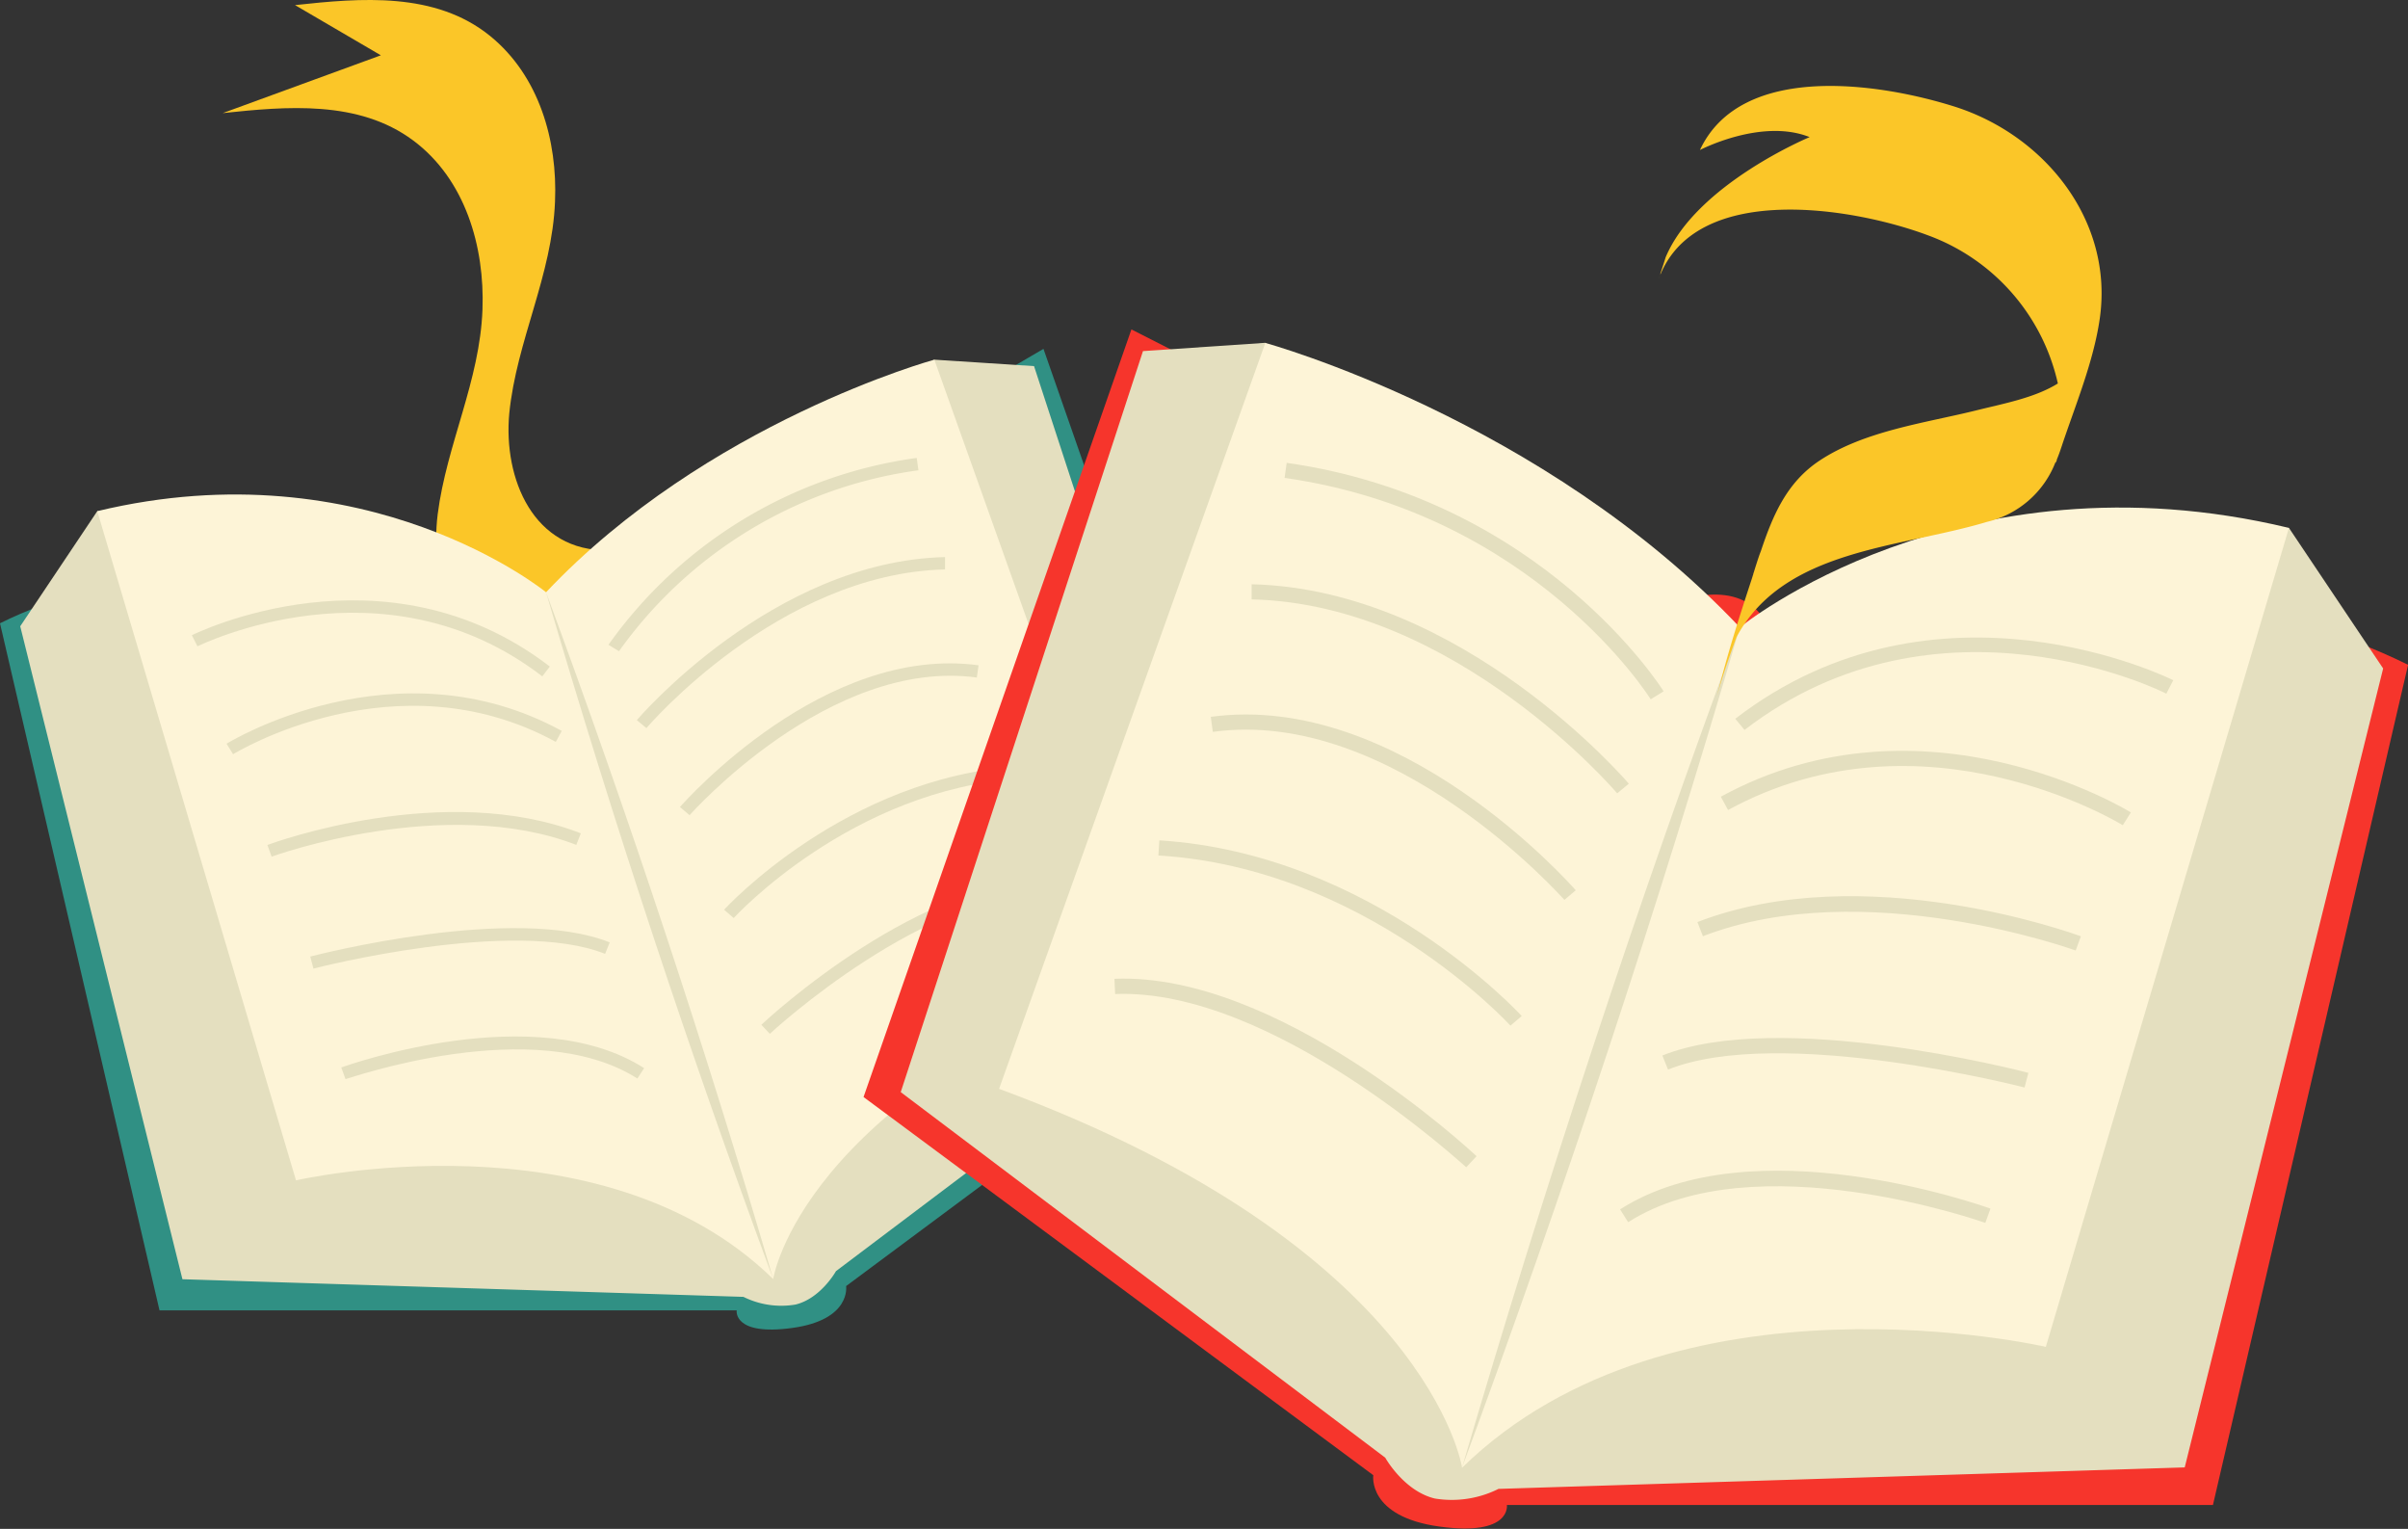 <svg xmlns="http://www.w3.org/2000/svg" viewBox="0 0 249.99 158.68"><rect x="0" y="0" width="249.99" height="158.68" fill="#333333" stroke="none"/><defs><style>.cls-1{fill:#fbc628;}.cls-2{fill:#309084;}.cls-3{fill:#e4dfbf;}.cls-4{fill:#fdf4d7;}.cls-5{fill:#f6352c;}</style></defs><title>Asset 91</title><g id="Layer_2" data-name="Layer 2"><g id="Layer_1-2" data-name="Layer 1"><path class="cls-1" d="M63.17,57.11c-.76,0-3.25,5-3.71,5.67s-3.05,5.57-3.82,5.59c-8.19.17-11.08-8.05-10.2-15,.93-7.26,4.38-13.83,4.65-21.25.24-6.51-1.78-13.53-7.22-17.56-5.66-4.2-13.15-3.52-19.75-2.82l16.42-6L30.63.53C37.45-.21,45.19-.89,50.89,3.74c5.08,4.13,7,10.84,6.73,17.17-.29,7.66-4,14.47-4.75,22C52.24,49.68,55.38,57.28,63.17,57.11Z"/><path class="cls-2" d="M0,64.69,16.56,136H76.48s-.42,2.67,5.75,1.83,5.61-4.35,5.61-4.35l43.23-32.13L108.33,36.21,62.25,63.1s-5.34-2.39-7.86,1.12C54.39,64.22,23.15,53.19,0,64.69Z"/><path class="cls-3" d="M10.1,53.05,2.1,65l16.84,67.77,58.24,1.83a8.84,8.84,0,0,0,5.4.8c2.63-.63,4.21-3.47,4.21-3.47l41.12-31L107.35,38,97,37.33,58.42,65.54Z"/><path class="cls-4" d="M10.1,53.05l20.63,69.46s31.58-7.3,49.54,10.24c0,0,2.8-18.66,39.29-32.13L97,37.33S73.39,43.79,56.69,61.47C56.69,61.47,38.17,46.31,10.1,53.05Z"/><path class="cls-3" d="M56.69,61.47c8.66,23.43,16.56,47.3,23.58,71.28-8.67-23.44-16.56-47.3-23.58-71.28Z"/><path class="cls-3" d="M56.3,70.2C39.8,57.51,20.69,67,20.5,67.08l-.58-1.15c.2-.1,20-9.94,37.16,3.25Z"/><path class="cls-3" d="M24.2,78.28l-.68-1.09c.17-.11,17.54-10.76,34.8-1.33L57.7,77C41.12,67.93,24.37,78.17,24.2,78.28Z"/><path class="cls-3" d="M28.2,88.91l-.44-1.21C28.5,87.42,46.2,81,60.3,86.49l-.47,1.2C46.19,82.42,28.38,88.84,28.2,88.91Z"/><path class="cls-3" d="M32.54,100.53l-.33-1.25c.86-.22,21.18-5.43,31.09-1.47L62.82,99C53.31,95.2,32.74,100.47,32.54,100.53Z"/><path class="cls-3" d="M35.87,112l-.44-1.21c.82-.29,20.17-7.13,31.44.07l-.7,1.08C55.44,105.1,36.06,112,35.87,112Z"/><path class="cls-3" d="M64.26,67.59l-1.09-.67a47.08,47.08,0,0,1,32-19.39l.18,1.28A45.76,45.76,0,0,0,64.26,67.59Z"/><path class="cls-3" d="M67.11,75.57l-1-.83c.14-.16,14.11-16.5,32-16.92l0,1.28C80.85,59.51,67.24,75.41,67.11,75.57Z"/><path class="cls-3" d="M71.59,84.61l-1-.85c.61-.69,15-16.88,31-14.71l-.18,1.27C86.13,68.24,71.73,84.45,71.59,84.61Z"/><path class="cls-3" d="M76.17,95.28l-1-.86c.13-.14,12.64-13.77,30.75-14.9L106,80.8C88.45,81.9,76.29,95.15,76.17,95.28Z"/><path class="cls-3" d="M79.92,107.3l-.88-.94c.68-.64,16.85-15.62,30.73-15l0,1.28C96.38,92.07,80.08,107.14,79.92,107.3Z"/><path class="cls-5" d="M250,69l-20.26,87.2h-73.3s.51,3.27-7,2.24-6.87-5.33-6.87-5.33L89.65,113.86l27.81-79.67,56,28.49S180,59.76,183,64.06C183,64.06,221.66,55,250,69Z"/><path class="cls-3" d="M237.63,54.79l9.78,14.59-20.6,82.92-71.24,2.23a10.84,10.84,0,0,1-6.61,1c-3.22-.77-5.15-4.24-5.15-4.24l-50.3-37.94,25.15-76.91,12.7-.86,47.16,34.5Z"/><path class="cls-4" d="M237.63,54.79l-25.24,85s-38.62-8.92-60.6,12.54c0,0-3.43-22.84-48.07-39.32l27.64-77.42s28.84,7.9,49.27,29.53C180.63,65.09,203.29,46.55,237.63,54.79Z"/><path class="cls-3" d="M180.63,65.09C170,93.75,160.38,123,151.79,152.3c10.6-28.68,20.26-57.88,28.84-87.21Z"/><path class="cls-3" d="M181.11,75.76C201.3,60.24,224.67,71.83,224.9,72l.72-1.4c-.25-.13-24.48-12.17-45.47,4Z"/><path class="cls-3" d="M220.38,85.65l.84-1.33c-.22-.14-21.47-13.16-42.57-1.63l.75,1.38C199.68,73,220.18,85.52,220.38,85.65Z"/><path class="cls-3" d="M215.49,98.65l.54-1.47c-.91-.34-22.56-8.15-39.81-1.48l.57,1.47C193.48,90.72,215.27,98.58,215.49,98.65Z"/><path class="cls-3" d="M210.18,112.87l.4-1.52c-1.05-.28-25.91-6.65-38-1.8l.59,1.46C184.77,106.35,209.93,112.8,210.18,112.87Z"/><path class="cls-3" d="M206.11,126.92l.53-1.48c-1-.36-24.67-8.72-38.45.08l.84,1.33C182.17,118.46,205.87,126.84,206.11,126.92Z"/><path class="cls-3" d="M171.37,72.58l1.34-.83c-.12-.2-12.52-19.93-39.13-23.71l-.22,1.56C159.22,53.27,171.25,72.38,171.37,72.58Z"/><path class="cls-3" d="M167.89,82.34l1.21-1c-.17-.2-17.26-20.18-39.16-20.7l0,1.57C151.08,62.69,167.73,82.14,167.89,82.34Z"/><path class="cls-3" d="M162.41,93.4l1.18-1c-.74-.84-18.38-20.65-37.89-18l.21,1.56C144.61,73.37,162.23,93.2,162.41,93.4Z"/><path class="cls-3" d="M156.81,106.45l1.17-1c-.16-.17-15.47-16.85-37.62-18.23l-.1,1.57C141.78,90.08,156.66,106.29,156.81,106.45Z"/><path class="cls-3" d="M152.22,121.15l1.07-1.15c-.83-.78-20.61-19.11-37.59-18.41l.07,1.58C132.09,102.52,152,121,152.22,121.15Z"/><path class="cls-1" d="M218,33c-.64,4.54-2.57,9.11-4,13.43-.15.45-.3.87-.47,1.27,0,.13-.08.25-.11.37,0-.06,0-.11,0-.17a10.1,10.1,0,0,1-7.12,6.26c-9.1,2.74-21.06,2.8-26,11.92-.74,2-1.49,4.1-2.05,6.19,1-4.17,2.33-8.27,3.67-12.36a2.81,2.81,0,0,1,.1-.31c0-.1.06-.19.08-.29.38-1.22.61-1.89.69-2.06h0c1.24-3.71,2.68-7.19,6.15-9.47,4.65-3.06,10.83-3.86,16.12-5.16,3-.75,6.14-1.31,8.58-2.82a21.34,21.34,0,0,0-13.44-15.36c-7.82-2.94-24.31-5.66-28,4.51q.09-.23.18-.48v-.05l0-.05c.17-.52.36-1.07.54-1.66,3.17-7.58,14.95-12.48,14.95-12.48-5-2-11.39,1.34-11.39,1.34,4.26-9.11,18.56-7,26.49-4.49C212.33,14.08,219.41,22.93,218,33Z"/></g></g></svg>